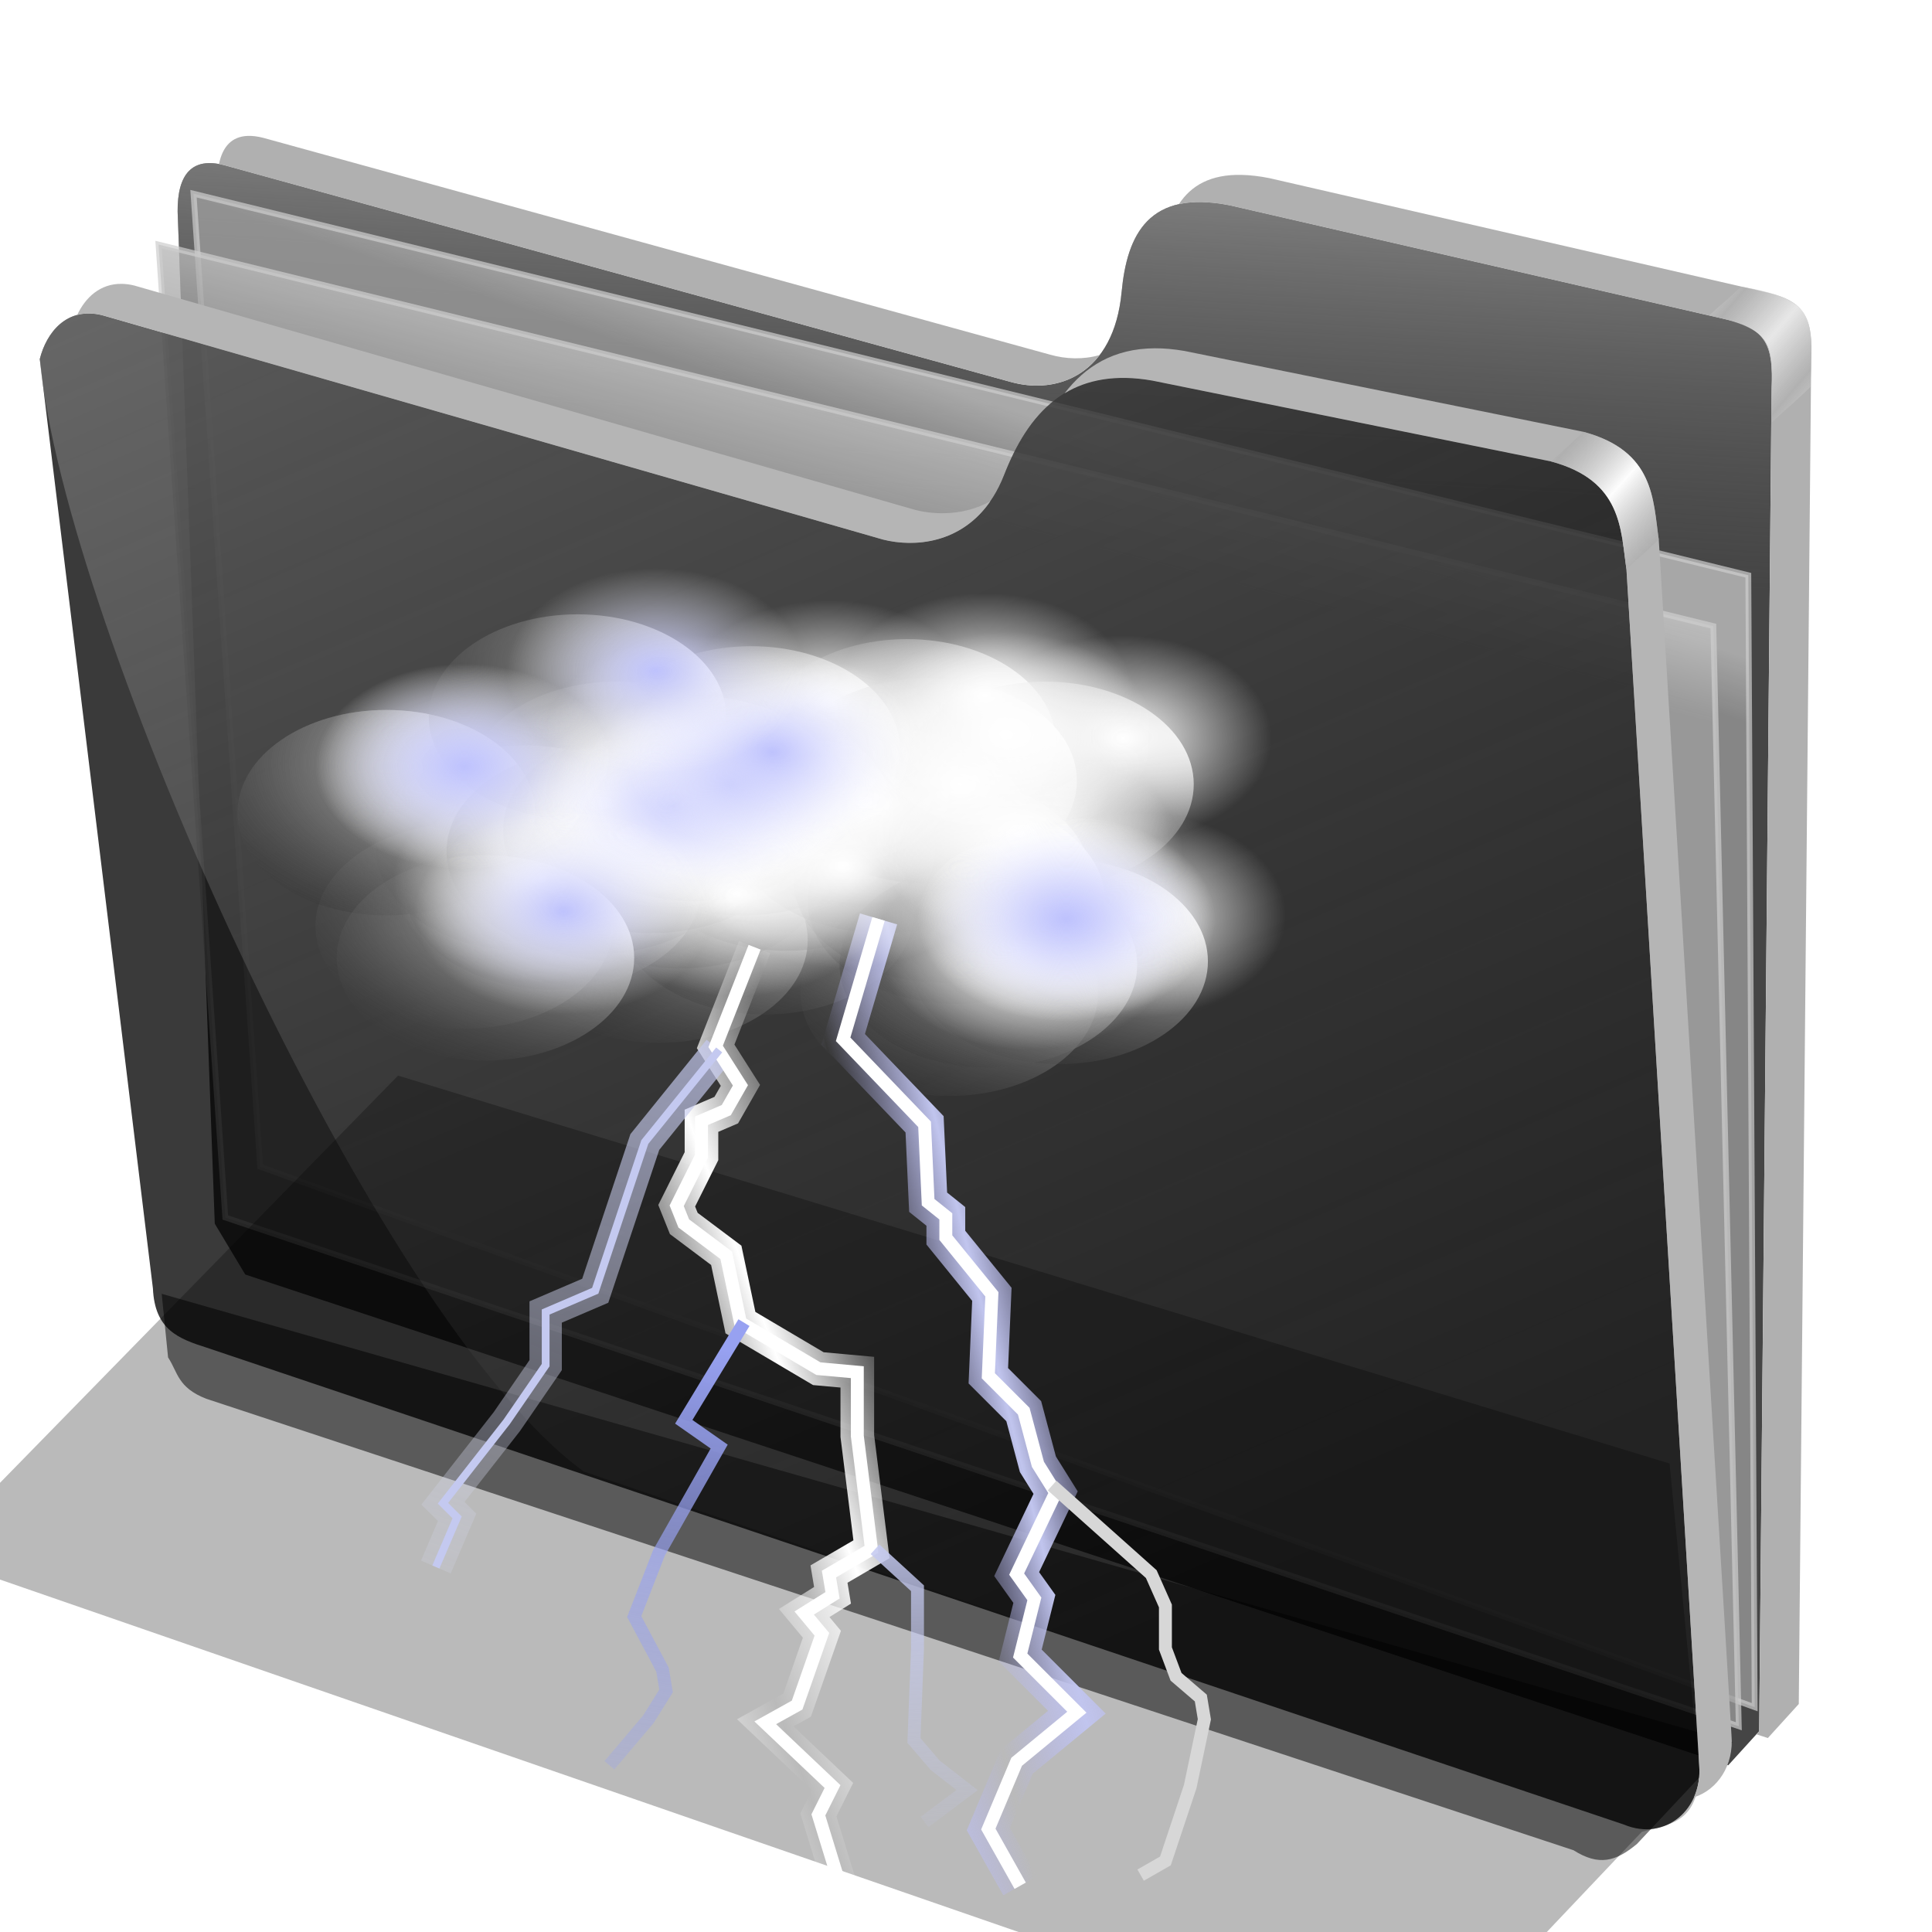 <?xml version="1.0" encoding="UTF-8" standalone="no"?>
<!-- Created with Inkscape (http://www.inkscape.org/) -->

<svg
   xmlns:dc="http://purl.org/dc/elements/1.1/"
   xmlns:cc="http://creativecommons.org/ns#"
   xmlns:rdf="http://www.w3.org/1999/02/22-rdf-syntax-ns#"
   xmlns:svg="http://www.w3.org/2000/svg"
   xmlns="http://www.w3.org/2000/svg"
   xmlns:xlink="http://www.w3.org/1999/xlink"
   xmlns:sodipodi="http://sodipodi.sourceforge.net/DTD/sodipodi-0.dtd"
   xmlns:inkscape="http://www.inkscape.org/namespaces/inkscape"
   id="svg2"
   inkscape:version="0.91 r13725"
   width="256"
   height="256"
   sodipodi:docname="folder-pictures-clouds.svg"
   version="1.1">
  <defs
     id="defs6">
    <linearGradient
       id="linearGradient2246">
      <stop
         id="stop2247"
         stop-color="#ffffff"
         stop-opacity="1" />
      <stop
         offset="1"
         id="stop2248"
         stop-color="#ffffff"
         stop-opacity="0" />
    </linearGradient>
    <linearGradient
       inkscape:collect="always"
       id="linearGradient2762">
      <stop
         id="stop2764-4"
         stop-color="#c1c5ee"
         stop-opacity="1" />
      <stop
         offset="1"
         id="stop2766"
         stop-color="#b4b4f4"
         stop-opacity="0" />
    </linearGradient>
    <linearGradient
       inkscape:collect="always"
       id="linearGradient3665">
      <stop
         id="stop3667"
         stop-color="#c4c9f0"
         stop-opacity="0.706" />
      <stop
         offset="1"
         id="stop3669"
         stop-color="#d7d7d7"
         stop-opacity="0" />
    </linearGradient>
    <linearGradient
       inkscape:collect="always"
       id="linearGradient3681">
      <stop
         id="stop3683"
         stop-color="#c4c9f0"
         stop-opacity="1" />
      <stop
         offset="1"
         id="stop3685"
         stop-color="#c4c9f0"
         stop-opacity="0" />
    </linearGradient>
    <linearGradient
       inkscape:collect="always"
       id="linearGradient3689">
      <stop
         id="stop3691"
         stop-color="#97a1f1"
         stop-opacity="1" />
      <stop
         offset="1"
         id="stop3693"
         stop-color="#97a1f1"
         stop-opacity="0" />
    </linearGradient>
    <linearGradient
       id="linearGradient3817"
       inkscape:collect="always">
      <stop
         id="stop3819-6"
         stop-color="#bec2fd"
         stop-opacity="1" />
      <stop
         id="stop3821"
         offset="1"
         stop-color="white"
         stop-opacity="0" />
    </linearGradient>
    <linearGradient
       id="linearGradient3993">
      <stop
         id="stop3995"
         stop-color="white"
         stop-opacity="1" />
      <stop
         offset="1"
         id="stop3997"
         stop-color="black"
         stop-opacity="0" />
    </linearGradient>
    <radialGradient
       gradientUnits="userSpaceOnUse"
       gradientTransform="matrix(1,0,0,0.496,0,11.517)"
       r="37.509"
       fy="22.867"
       fx="56.13"
       cy="22.867"
       cx="56.13"
       id="radialGradient3999-9"
       xlink:href="#linearGradient3993"
       inkscape:collect="always" />
    <linearGradient
       y2="67.904"
       x2="45.24"
       y1="64.62"
       x1="54.07"
       spreadMethod="reflect"
       gradientUnits="userSpaceOnUse"
       id="linearGradient4182"
       xlink:href="#linearGradient2246"
       inkscape:collect="always" />
    <linearGradient
       y2="112.39"
       x2="23.272"
       y1="40.23"
       x1="48.14"
       spreadMethod="reflect"
       gradientUnits="userSpaceOnUse"
       id="linearGradient4184"
       xlink:href="#linearGradient3665"
       inkscape:collect="always" />
    <linearGradient
       y2="68.73"
       x2="78.981"
       y1="70.37"
       x1="72.42"
       spreadMethod="reflect"
       gradientUnits="userSpaceOnUse"
       id="linearGradient4186"
       xlink:href="#linearGradient2762"
       inkscape:collect="always" />
    <linearGradient
       y2="111.44"
       x2="40.842"
       y1="64.35"
       x1="48.51"
       gradientUnits="userSpaceOnUse"
       id="linearGradient4188"
       xlink:href="#linearGradient3689"
       inkscape:collect="always" />
    <linearGradient
       y2="105.14"
       x2="65.43"
       y1="76.39"
       x1="63.839"
       gradientUnits="userSpaceOnUse"
       id="linearGradient4190"
       xlink:href="#linearGradient3681"
       inkscape:collect="always" />
    <radialGradient
       r="11.499"
       fy="26.7"
       fx="42.984"
       cy="26.7"
       cx="42.984"
       gradientTransform="matrix(1,0,0,0.69,0,8.264)"
       gradientUnits="userSpaceOnUse"
       id="radialGradient4192-6"
       xlink:href="#linearGradient2246"
       inkscape:collect="always" />
    <radialGradient
       r="11.499"
       fy="26.7"
       fx="42.984"
       cy="26.7"
       cx="42.984"
       gradientTransform="matrix(1,0,0,0.69,0,8.264)"
       gradientUnits="userSpaceOnUse"
       id="radialGradient4230-5"
       xlink:href="#linearGradient3817"
       inkscape:collect="always" />
    <filter
       inkscape:collect="always"
       id="filter4328"
       x="-0.014"
       width="1.027"
       y="-0.011"
       height="1.021"
       color-interpolation-filters="sRGB">
      <feGaussianBlur
         inkscape:collect="always"
         stdDeviation="0.461"
         id="feGaussianBlur4330" />
    </filter>
    <linearGradient
       inkscape:collect="always"
       id="linearGradient4167">
      <stop
         id="stop4169"
         stop-color="#adadad"
         stop-opacity="0.624" />
      <stop
         offset="1"
         id="stop4171"
         stop-color="#ffffff"
         stop-opacity="0.973" />
    </linearGradient>
    <linearGradient
       id="linearGradient4223"
       inkscape:collect="always">
      <stop
         id="stop4225"
         stop-color="#bebebe"
         stop-opacity="0.803" />
      <stop
         id="stop4227"
         offset="1"
         stop-color="#9f9f9f"
         stop-opacity="0.732" />
    </linearGradient>
    <linearGradient
       id="linearGradient4211"
       inkscape:collect="always">
      <stop
         id="stop4213"
         stop-color="#9f9f9f"
         stop-opacity="0.634" />
      <stop
         id="stop4215"
         offset="1"
         stop-color="#696969"
         stop-opacity="0" />
    </linearGradient>
    <linearGradient
       id="linearGradient4171"
       inkscape:collect="always">
      <stop
         id="stop4173"
         stop-color="#b2b2b2"
         stop-opacity="0.624" />
      <stop
         id="stop4175"
         offset="1"
         stop-color="#ffffff"
         stop-opacity="0.698" />
    </linearGradient>
    <linearGradient
       id="linearGradient4142"
       inkscape:collect="always">
      <stop
         id="stop4144"
         stop-color="#909090"
         stop-opacity="0.519" />
      <stop
         id="stop4146"
         offset="1"
         stop-color="#696969"
         stop-opacity="0" />
    </linearGradient>
    <linearGradient
       gradientUnits="userSpaceOnUse"
       y2="324.36"
       x2="278.75"
       y1="63.25"
       x1="165.74"
       id="linearGradient4148"
       xlink:href="#linearGradient4142"
       inkscape:collect="always" />
    <filter
       height="1.1"
       y="-0.05"
       width="1.056"
       x="-0.028"
       id="filter4160"
       inkscape:collect="always"
       color-interpolation-filters="sRGB">
      <feGaussianBlur
         id="feGaussianBlur4162"
         stdDeviation="3.563"
         inkscape:collect="always" />
    </filter>
    <linearGradient
       spreadMethod="reflect"
       gradientUnits="userSpaceOnUse"
       y2="114.16"
       x2="387.93"
       y1="106.85"
       x1="379.78"
       id="linearGradient4177"
       xlink:href="#linearGradient4167"
       inkscape:collect="always" />
    <linearGradient
       gradientTransform="translate(26.809,-26.383)"
       y2="114.16"
       x2="387.93"
       y1="108.46"
       x1="381.27"
       spreadMethod="reflect"
       gradientUnits="userSpaceOnUse"
       id="linearGradient4207"
       xlink:href="#linearGradient4171"
       inkscape:collect="always" />
    <linearGradient
       gradientUnits="userSpaceOnUse"
       y2="125.1"
       x2="281.1"
       y1="61.711"
       x1="284.7"
       id="linearGradient4217"
       xlink:href="#linearGradient4211"
       inkscape:collect="always" />
    <linearGradient
       gradientUnits="userSpaceOnUse"
       y2="103.09"
       x2="255.7"
       y1="93.26"
       x1="259.02"
       id="linearGradient4229"
       xlink:href="#linearGradient4223"
       inkscape:collect="always" />
    <linearGradient
       gradientUnits="userSpaceOnUse"
       y2="117.29"
       x2="258.99"
       y1="102.54"
       x1="262.84"
       id="linearGradient4237"
       xlink:href="#linearGradient4223"
       inkscape:collect="always" />
    <filter
       height="1.136"
       y="-0.068"
       width="1.049"
       x="-0.024"
       id="filter4257"
       inkscape:collect="always"
       color-interpolation-filters="sRGB">
      <feGaussianBlur
         id="feGaussianBlur4259"
         stdDeviation="2.754"
         inkscape:collect="always" />
    </filter>
    <radialGradient
       inkscape:collect="always"
       xlink:href="#linearGradient3993"
       id="radialGradient4272"
       gradientUnits="userSpaceOnUse"
       gradientTransform="matrix(1,0,0,0.496,0,11.517)"
       cx="56.13"
       cy="22.867"
       fx="56.13"
       fy="22.867"
       r="37.509" />
    <radialGradient
       inkscape:collect="always"
       xlink:href="#linearGradient3993"
       id="radialGradient4274"
       gradientUnits="userSpaceOnUse"
       gradientTransform="matrix(1,0,0,0.496,0,11.517)"
       cx="56.13"
       cy="22.867"
       fx="56.13"
       fy="22.867"
       r="37.509" />
    <radialGradient
       inkscape:collect="always"
       xlink:href="#linearGradient3993"
       id="radialGradient4276"
       gradientUnits="userSpaceOnUse"
       gradientTransform="matrix(1,0,0,0.496,0,11.517)"
       cx="56.13"
       cy="22.867"
       fx="56.13"
       fy="22.867"
       r="37.509" />
    <radialGradient
       inkscape:collect="always"
       xlink:href="#linearGradient3993"
       id="radialGradient4278"
       gradientUnits="userSpaceOnUse"
       gradientTransform="matrix(1,0,0,0.496,0,11.517)"
       cx="56.13"
       cy="22.867"
       fx="56.13"
       fy="22.867"
       r="37.509" />
    <radialGradient
       inkscape:collect="always"
       xlink:href="#linearGradient3993"
       id="radialGradient4280"
       gradientUnits="userSpaceOnUse"
       gradientTransform="matrix(1,0,0,0.496,0,11.517)"
       cx="56.13"
       cy="22.867"
       fx="56.13"
       fy="22.867"
       r="37.509" />
    <radialGradient
       inkscape:collect="always"
       xlink:href="#linearGradient3993"
       id="radialGradient4282"
       gradientUnits="userSpaceOnUse"
       gradientTransform="matrix(1,0,0,0.496,0,11.517)"
       cx="56.13"
       cy="22.867"
       fx="56.13"
       fy="22.867"
       r="37.509" />
    <radialGradient
       inkscape:collect="always"
       xlink:href="#linearGradient3993"
       id="radialGradient4284"
       gradientUnits="userSpaceOnUse"
       gradientTransform="matrix(1,0,0,0.496,0,11.517)"
       cx="56.13"
       cy="22.867"
       fx="56.13"
       fy="22.867"
       r="37.509" />
    <radialGradient
       inkscape:collect="always"
       xlink:href="#linearGradient3993"
       id="radialGradient4286"
       gradientUnits="userSpaceOnUse"
       gradientTransform="matrix(1,0,0,0.496,0,11.517)"
       cx="56.13"
       cy="22.867"
       fx="56.13"
       fy="22.867"
       r="37.509" />
    <radialGradient
       inkscape:collect="always"
       xlink:href="#linearGradient3993"
       id="radialGradient4288"
       gradientUnits="userSpaceOnUse"
       gradientTransform="matrix(1,0,0,0.496,0,11.517)"
       cx="56.13"
       cy="22.867"
       fx="56.13"
       fy="22.867"
       r="37.509" />
    <radialGradient
       inkscape:collect="always"
       xlink:href="#linearGradient3993"
       id="radialGradient4290"
       gradientUnits="userSpaceOnUse"
       gradientTransform="matrix(1,0,0,0.496,0,11.517)"
       cx="56.13"
       cy="22.867"
       fx="56.13"
       fy="22.867"
       r="37.509" />
    <radialGradient
       inkscape:collect="always"
       xlink:href="#linearGradient3993"
       id="radialGradient4292"
       gradientUnits="userSpaceOnUse"
       gradientTransform="matrix(1,0,0,0.496,0,11.517)"
       cx="56.13"
       cy="22.867"
       fx="56.13"
       fy="22.867"
       r="37.509" />
    <radialGradient
       inkscape:collect="always"
       xlink:href="#linearGradient3993"
       id="radialGradient4294"
       gradientUnits="userSpaceOnUse"
       gradientTransform="matrix(1,0,0,0.496,0,11.517)"
       cx="56.13"
       cy="22.867"
       fx="56.13"
       fy="22.867"
       r="37.509" />
    <radialGradient
       inkscape:collect="always"
       xlink:href="#linearGradient3993"
       id="radialGradient4296"
       gradientUnits="userSpaceOnUse"
       gradientTransform="matrix(1,0,0,0.496,0,11.517)"
       cx="56.13"
       cy="22.867"
       fx="56.13"
       fy="22.867"
       r="37.509" />
    <radialGradient
       inkscape:collect="always"
       xlink:href="#linearGradient3993"
       id="radialGradient4298"
       gradientUnits="userSpaceOnUse"
       gradientTransform="matrix(1,0,0,0.496,0,11.517)"
       cx="56.13"
       cy="22.867"
       fx="56.13"
       fy="22.867"
       r="37.509" />
    <radialGradient
       inkscape:collect="always"
       xlink:href="#linearGradient3993"
       id="radialGradient4300"
       gradientUnits="userSpaceOnUse"
       gradientTransform="matrix(1,0,0,0.496,0,11.517)"
       cx="56.13"
       cy="22.867"
       fx="56.13"
       fy="22.867"
       r="37.509" />
    <radialGradient
       inkscape:collect="always"
       xlink:href="#linearGradient3993"
       id="radialGradient4302"
       gradientUnits="userSpaceOnUse"
       gradientTransform="matrix(1,0,0,0.496,0,11.517)"
       cx="56.13"
       cy="22.867"
       fx="56.13"
       fy="22.867"
       r="37.509" />
    <radialGradient
       inkscape:collect="always"
       xlink:href="#linearGradient3993"
       id="radialGradient4304"
       gradientUnits="userSpaceOnUse"
       gradientTransform="matrix(1,0,0,0.496,0,11.517)"
       cx="56.13"
       cy="22.867"
       fx="56.13"
       fy="22.867"
       r="37.509" />
    <radialGradient
       inkscape:collect="always"
       xlink:href="#linearGradient3993"
       id="radialGradient4306"
       gradientUnits="userSpaceOnUse"
       gradientTransform="matrix(1,0,0,0.496,0,11.517)"
       cx="56.13"
       cy="22.867"
       fx="56.13"
       fy="22.867"
       r="37.509" />
    <radialGradient
       inkscape:collect="always"
       xlink:href="#linearGradient3993"
       id="radialGradient4308"
       gradientUnits="userSpaceOnUse"
       gradientTransform="matrix(1,0,0,0.496,0,11.517)"
       cx="56.13"
       cy="22.867"
       fx="56.13"
       fy="22.867"
       r="37.509" />
    <radialGradient
       inkscape:collect="always"
       xlink:href="#linearGradient3993"
       id="radialGradient4310"
       gradientUnits="userSpaceOnUse"
       gradientTransform="matrix(1,0,0,0.496,0,11.517)"
       cx="56.13"
       cy="22.867"
       fx="56.13"
       fy="22.867"
       r="37.509" />
    <radialGradient
       inkscape:collect="always"
       xlink:href="#linearGradient3993"
       id="radialGradient4312"
       gradientUnits="userSpaceOnUse"
       gradientTransform="matrix(1,0,0,0.496,0,11.517)"
       cx="56.13"
       cy="22.867"
       fx="56.13"
       fy="22.867"
       r="37.509" />
    <radialGradient
       inkscape:collect="always"
       xlink:href="#linearGradient3993"
       id="radialGradient4314"
       gradientUnits="userSpaceOnUse"
       gradientTransform="matrix(1,0,0,0.496,0,11.517)"
       cx="56.13"
       cy="22.867"
       fx="56.13"
       fy="22.867"
       r="37.509" />
    <radialGradient
       inkscape:collect="always"
       xlink:href="#linearGradient3993"
       id="radialGradient4316"
       gradientUnits="userSpaceOnUse"
       gradientTransform="matrix(1,0,0,0.496,0,11.517)"
       cx="56.13"
       cy="22.867"
       fx="56.13"
       fy="22.867"
       r="37.509" />
    <radialGradient
       inkscape:collect="always"
       xlink:href="#linearGradient3993"
       id="radialGradient4318"
       gradientUnits="userSpaceOnUse"
       gradientTransform="matrix(1,0,0,0.496,0,11.517)"
       cx="56.13"
       cy="22.867"
       fx="56.13"
       fy="22.867"
       r="37.509" />
    <radialGradient
       inkscape:collect="always"
       xlink:href="#linearGradient3993"
       id="radialGradient4320"
       gradientUnits="userSpaceOnUse"
       gradientTransform="matrix(1,0,0,0.496,0,11.517)"
       cx="56.13"
       cy="22.867"
       fx="56.13"
       fy="22.867"
       r="37.509" />
    <radialGradient
       inkscape:collect="always"
       xlink:href="#linearGradient3993"
       id="radialGradient4322"
       gradientUnits="userSpaceOnUse"
       gradientTransform="matrix(1,0,0,0.496,0,11.517)"
       cx="56.13"
       cy="22.867"
       fx="56.13"
       fy="22.867"
       r="37.509" />
    <radialGradient
       inkscape:collect="always"
       xlink:href="#linearGradient3993"
       id="radialGradient4324"
       gradientUnits="userSpaceOnUse"
       gradientTransform="matrix(1,0,0,0.496,0,11.517)"
       cx="56.13"
       cy="22.867"
       fx="56.13"
       fy="22.867"
       r="37.509" />
    <radialGradient
       inkscape:collect="always"
       xlink:href="#linearGradient3993"
       id="radialGradient4326"
       gradientUnits="userSpaceOnUse"
       gradientTransform="matrix(1,0,0,0.496,0,11.517)"
       cx="56.13"
       cy="22.867"
       fx="56.13"
       fy="22.867"
       r="37.509" />
    <radialGradient
       inkscape:collect="always"
       xlink:href="#linearGradient2246"
       id="radialGradient4328"
       gradientUnits="userSpaceOnUse"
       gradientTransform="matrix(1,0,0,0.69,0,8.264)"
       cx="42.984"
       cy="26.7"
       fx="42.984"
       fy="26.7"
       r="11.499" />
    <radialGradient
       inkscape:collect="always"
       xlink:href="#linearGradient2246"
       id="radialGradient4330"
       gradientUnits="userSpaceOnUse"
       gradientTransform="matrix(1,0,0,0.69,0,8.264)"
       cx="42.984"
       cy="26.7"
       fx="42.984"
       fy="26.7"
       r="11.499" />
    <radialGradient
       inkscape:collect="always"
       xlink:href="#linearGradient2246"
       id="radialGradient4332"
       gradientUnits="userSpaceOnUse"
       gradientTransform="matrix(1,0,0,0.69,0,8.264)"
       cx="42.984"
       cy="26.7"
       fx="42.984"
       fy="26.7"
       r="11.499" />
    <radialGradient
       inkscape:collect="always"
       xlink:href="#linearGradient2246"
       id="radialGradient4334"
       gradientUnits="userSpaceOnUse"
       gradientTransform="matrix(1,0,0,0.69,0,8.264)"
       cx="42.984"
       cy="26.7"
       fx="42.984"
       fy="26.7"
       r="11.499" />
    <radialGradient
       inkscape:collect="always"
       xlink:href="#linearGradient2246"
       id="radialGradient4336"
       gradientUnits="userSpaceOnUse"
       gradientTransform="matrix(1,0,0,0.69,0,8.264)"
       cx="42.984"
       cy="26.7"
       fx="42.984"
       fy="26.7"
       r="11.499" />
    <radialGradient
       inkscape:collect="always"
       xlink:href="#linearGradient2246"
       id="radialGradient4338"
       gradientUnits="userSpaceOnUse"
       gradientTransform="matrix(1,0,0,0.69,0,8.264)"
       cx="42.984"
       cy="26.7"
       fx="42.984"
       fy="26.7"
       r="11.499" />
    <radialGradient
       inkscape:collect="always"
       xlink:href="#linearGradient2246"
       id="radialGradient4340"
       gradientUnits="userSpaceOnUse"
       gradientTransform="matrix(1,0,0,0.69,0,8.264)"
       cx="42.984"
       cy="26.7"
       fx="42.984"
       fy="26.7"
       r="11.499" />
    <radialGradient
       inkscape:collect="always"
       xlink:href="#linearGradient2246"
       id="radialGradient4342"
       gradientUnits="userSpaceOnUse"
       gradientTransform="matrix(1,0,0,0.69,0,8.264)"
       cx="42.984"
       cy="26.7"
       fx="42.984"
       fy="26.7"
       r="11.499" />
    <radialGradient
       inkscape:collect="always"
       xlink:href="#linearGradient2246"
       id="radialGradient4344"
       gradientUnits="userSpaceOnUse"
       gradientTransform="matrix(1,0,0,0.69,0,8.264)"
       cx="42.984"
       cy="26.7"
       fx="42.984"
       fy="26.7"
       r="11.499" />
    <radialGradient
       inkscape:collect="always"
       xlink:href="#linearGradient2246"
       id="radialGradient4346"
       gradientUnits="userSpaceOnUse"
       gradientTransform="matrix(1,0,0,0.69,0,8.264)"
       cx="42.984"
       cy="26.7"
       fx="42.984"
       fy="26.7"
       r="11.499" />
    <radialGradient
       inkscape:collect="always"
       xlink:href="#linearGradient2246"
       id="radialGradient4348"
       gradientUnits="userSpaceOnUse"
       gradientTransform="matrix(1,0,0,0.69,0,8.264)"
       cx="42.984"
       cy="26.7"
       fx="42.984"
       fy="26.7"
       r="11.499" />
    <radialGradient
       inkscape:collect="always"
       xlink:href="#linearGradient2246"
       id="radialGradient4350"
       gradientUnits="userSpaceOnUse"
       gradientTransform="matrix(1,0,0,0.69,0,8.264)"
       cx="42.984"
       cy="26.7"
       fx="42.984"
       fy="26.7"
       r="11.499" />
    <radialGradient
       inkscape:collect="always"
       xlink:href="#linearGradient2246"
       id="radialGradient4352"
       gradientUnits="userSpaceOnUse"
       gradientTransform="matrix(1,0,0,0.69,0,8.264)"
       cx="42.984"
       cy="26.7"
       fx="42.984"
       fy="26.7"
       r="11.499" />
    <radialGradient
       inkscape:collect="always"
       xlink:href="#linearGradient2246"
       id="radialGradient4354"
       gradientUnits="userSpaceOnUse"
       gradientTransform="matrix(1,0,0,0.69,0,8.264)"
       cx="42.984"
       cy="26.7"
       fx="42.984"
       fy="26.7"
       r="11.499" />
    <radialGradient
       inkscape:collect="always"
       xlink:href="#linearGradient2246"
       id="radialGradient4356"
       gradientUnits="userSpaceOnUse"
       gradientTransform="matrix(1,0,0,0.69,0,8.264)"
       cx="42.984"
       cy="26.7"
       fx="42.984"
       fy="26.7"
       r="11.499" />
    <radialGradient
       inkscape:collect="always"
       xlink:href="#linearGradient2246"
       id="radialGradient4358"
       gradientUnits="userSpaceOnUse"
       gradientTransform="matrix(1,0,0,0.69,0,8.264)"
       cx="42.984"
       cy="26.7"
       fx="42.984"
       fy="26.7"
       r="11.499" />
    <radialGradient
       inkscape:collect="always"
       xlink:href="#linearGradient2246"
       id="radialGradient4360"
       gradientUnits="userSpaceOnUse"
       gradientTransform="matrix(1,0,0,0.69,0,8.264)"
       cx="42.984"
       cy="26.7"
       fx="42.984"
       fy="26.7"
       r="11.499" />
    <radialGradient
       inkscape:collect="always"
       xlink:href="#linearGradient2246"
       id="radialGradient4362"
       gradientUnits="userSpaceOnUse"
       gradientTransform="matrix(1,0,0,0.69,0,8.264)"
       cx="42.984"
       cy="26.7"
       fx="42.984"
       fy="26.7"
       r="11.499" />
    <radialGradient
       inkscape:collect="always"
       xlink:href="#linearGradient3817"
       id="radialGradient4364"
       gradientUnits="userSpaceOnUse"
       gradientTransform="matrix(1,0,0,0.69,0,8.264)"
       cx="42.984"
       cy="26.7"
       fx="42.984"
       fy="26.7"
       r="11.499" />
    <radialGradient
       inkscape:collect="always"
       xlink:href="#linearGradient3817"
       id="radialGradient4366"
       gradientUnits="userSpaceOnUse"
       gradientTransform="matrix(1,0,0,0.69,0,8.264)"
       cx="42.984"
       cy="26.7"
       fx="42.984"
       fy="26.7"
       r="11.499" />
    <radialGradient
       inkscape:collect="always"
       xlink:href="#linearGradient3817"
       id="radialGradient4368"
       gradientUnits="userSpaceOnUse"
       gradientTransform="matrix(1,0,0,0.69,0,8.264)"
       cx="42.984"
       cy="26.7"
       fx="42.984"
       fy="26.7"
       r="11.499" />
    <radialGradient
       inkscape:collect="always"
       xlink:href="#linearGradient3817"
       id="radialGradient4370"
       gradientUnits="userSpaceOnUse"
       gradientTransform="matrix(1,0,0,0.69,0,8.264)"
       cx="42.984"
       cy="26.7"
       fx="42.984"
       fy="26.7"
       r="11.499" />
    <radialGradient
       inkscape:collect="always"
       xlink:href="#linearGradient3817"
       id="radialGradient4372"
       gradientUnits="userSpaceOnUse"
       gradientTransform="matrix(1,0,0,0.69,0,8.264)"
       cx="42.984"
       cy="26.7"
       fx="42.984"
       fy="26.7"
       r="11.499" />
    <radialGradient
       inkscape:collect="always"
       xlink:href="#linearGradient3817"
       id="radialGradient4374"
       gradientUnits="userSpaceOnUse"
       gradientTransform="matrix(1,0,0,0.69,0,8.264)"
       cx="42.984"
       cy="26.7"
       fx="42.984"
       fy="26.7"
       r="11.499" />
    <radialGradient
       inkscape:collect="always"
       xlink:href="#linearGradient3817"
       id="radialGradient4376"
       gradientUnits="userSpaceOnUse"
       gradientTransform="matrix(1,0,0,0.69,0,8.264)"
       cx="42.984"
       cy="26.7"
       fx="42.984"
       fy="26.7"
       r="11.499" />
    <radialGradient
       inkscape:collect="always"
       xlink:href="#linearGradient3817"
       id="radialGradient4378"
       gradientUnits="userSpaceOnUse"
       gradientTransform="matrix(1,0,0,0.69,0,8.264)"
       cx="42.984"
       cy="26.7"
       fx="42.984"
       fy="26.7"
       r="11.499" />
  </defs>
  <sodipodi:namedview
     pagecolor="#ffffff"
     bordercolor="#666666"
     borderopacity="1"
     objecttolerance="10"
     gridtolerance="10"
     guidetolerance="10"
     inkscape:pageopacity="0"
     inkscape:pageshadow="2"
     inkscape:window-width="1920"
     inkscape:window-height="1056"
     id="namedview4"
     showgrid="false"
     inkscape:zoom="3.3984375"
     inkscape:cx="128"
     inkscape:cy="128"
     inkscape:window-x="0"
     inkscape:window-y="0"
     inkscape:window-maximized="1"
     inkscape:current-layer="svg2"
     inkscape:snap-global="false" />
  <g
     transform="matrix(0.771,0,0,0.771,-84.322,-23.882)"
     id="g4261">
    <path
       d="m 137.158,253.333 1.093,10.929 c 1.695,2.564 1.625,5.182 6.557,7.104 l 234.99,77.596 c 4.362,2.76 7.274,1.936 10.911,-1.093 l 16.393,-17.486 z"
       id="path4239"
       inkscape:connector-curvature="0"
       sodipodi:nodetypes="ccccccc"
       stroke-opacity="1"
       fill="#000000"
       filter="url(#filter4257)"
       fill-rule="evenodd"
       stroke="none"
       stroke-linejoin="miter"
       fill-opacity="0.514"
       stroke-linecap="butt"
       stroke-width="1" />
    <path
       d="M 146.277,241.277 139.894,67.34 c -0.054,-6.438 2.499,-9.417 7.979,-7.979 l 135.106,37.234 c 8.126,2.326 17.809,-1.267 19.149,-15.426 0.936,-9.894 4.671,-17.67 18.617,-14.894 l 85.638,19.681 c 6.411,1.511 7.818,4.448 7.447,11.702 l -2.128,230.851 -5.319,5.851 -254.867,-84.342 z"
       id="path4198"
       inkscape:connector-curvature="0"
       sodipodi:nodetypes="ccccsccccccc"
       stroke-opacity="1"
       fill="#000000"
       fill-rule="evenodd"
       stroke="none"
       stroke-linejoin="miter"
       fill-opacity="0.73"
       stroke-linecap="butt"
       stroke-width="1" />
    <path
       sodipodi:nodetypes="ccccsccccccc"
       inkscape:connector-curvature="0"
       id="path4209"
       d="M 146.277,241.277 139.894,67.34 c -0.054,-6.438 2.499,-9.417 7.979,-7.979 l 135.106,37.234 c 8.126,2.326 17.809,-1.267 19.149,-15.426 0.936,-9.894 4.671,-17.67 18.617,-14.894 l 85.638,19.681 c 6.411,1.511 7.818,4.448 7.447,11.702 l -2.128,230.851 -5.319,5.851 -254.867,-84.342 z"
       stroke-opacity="1"
       fill="url(#linearGradient4217)"
       fill-rule="evenodd"
       stroke="none"
       stroke-linejoin="miter"
       fill-opacity="1"
       stroke-linecap="butt"
       stroke-width="1" />
    <path
       inkscape:connector-curvature="0"
       id="path4221"
       d="m 142.623,64.262 267.213,65.574 1.093,194.536 -256.831,-92.896 z"
       sodipodi:nodetypes="ccccc"
       stroke-opacity="0.705"
       fill="url(#linearGradient4229)"
       fill-rule="evenodd"
       stroke="#cecece"
       stroke-linejoin="miter"
       fill-opacity="1"
       stroke-linecap="butt"
       stroke-width="1" />
    <path
       d="m 136.612,73.005 267.213,65.574 4.372,189.071 -260.109,-87.432 z"
       id="path4219"
       inkscape:connector-curvature="0"
       stroke-opacity="0.705"
       fill="url(#linearGradient4237)"
       fill-rule="evenodd"
       stroke="#cecece"
       stroke-linejoin="miter"
       fill-opacity="1"
       stroke-linecap="butt"
       stroke-width="1" />
    <path
       d="m 116.204,92.685 c 1.132,-4.541 4.635,-9.034 10.687,-7.545 L 261.111,123.704 c 6.481,1.636 16.363,0.332 20.833,-11.111 4.009,-10.262 10.874,-18.78 25.463,-16.204 l 68.519,13.889 c 12.253,3.29 11.967,11.681 12.963,18.519 l 12.5,205.556 c 0.65,7.443 -5.751,13.213 -12.963,10.185 L 144.907,262.593 c -4.922,-1.559 -8.94,-3.097 -9.259,-10.185 z"
       id="path4138"
       inkscape:connector-curvature="0"
       sodipodi:nodetypes="cccscccccccc"
       stroke-opacity="1"
       fill="#000000"
       fill-rule="evenodd"
       stroke="none"
       stroke-linejoin="miter"
       fill-opacity="0.77"
       stroke-linecap="butt"
       stroke-width="1" />
    <path
       sodipodi:nodetypes="cccsccccccc"
       inkscape:connector-curvature="0"
       id="path4140"
       d="m 116.204,92.685 c 1.132,-4.541 4.635,-9.034 10.687,-7.545 L 261.111,123.704 c 6.481,1.636 16.363,0.332 20.833,-11.111 4.009,-10.262 10.874,-18.78 25.463,-16.204 l 68.519,13.889 c 12.253,3.29 11.967,11.681 12.963,18.519 l 12.5,205.556 c 0.65,7.443 -5.751,13.213 -12.963,10.185 L 209.722,283.889 C 173.765,257.83 120.359,138.216 116.204,92.685 Z"
       stroke-opacity="1"
       fill="url(#linearGradient4148)"
       fill-rule="evenodd"
       stroke="none"
       stroke-linejoin="miter"
       fill-opacity="1"
       stroke-linecap="butt"
       stroke-width="1" />
    <path
       d="m 177.778,215.833 -80.556,82.407 255.556,88.426 38.75,-40.871 c 4.635,-1.302 9.968,-1.381 9.861,-10.981 L 396.296,282.5 Z"
       id="path4150"
       inkscape:connector-curvature="0"
       sodipodi:nodetypes="ccccccc"
       stroke-opacity="1"
       fill="#000000"
       filter="url(#filter4160)"
       fill-rule="evenodd"
       stroke="none"
       stroke-linejoin="miter"
       fill-opacity="0.273"
       stroke-linecap="butt"
       stroke-width="1" />
    <path
       inkscape:connector-curvature="0"
       d="m 130.297,79.758 c -3.737,-0.059 -6.271,2.374 -7.662,5.354 1.245,-0.331 2.659,-0.363 4.256,0.029 l 134.221,38.562 c 5.499,1.388 13.442,0.658 18.455,-6.582 -4.306,2.386 -9.166,2.433 -12.9,1.49 L 132.447,80.047 c -0.757,-0.186 -1.473,-0.278 -2.15,-0.289 z m 177.547,11.074 c -7.107,0.029 -11.993,3.152 -15.514,7.738 3.827,-2.318 8.719,-3.304 15.078,-2.182 l 68.518,13.889 c 12.253,3.29 11.967,11.682 12.963,18.52 l 12.5,205.555 c 0.175,2.008 -0.176,3.885 -0.904,5.51 4.096,-1.288 6.901,-5.556 6.461,-10.602 l -12.5,-205.557 c -0.996,-6.838 -0.71,-15.227 -12.963,-18.518 L 312.963,91.297 c -1.824,-0.322 -3.527,-0.471 -5.119,-0.465 z"
       id="path4164"
       stroke-opacity="1"
       fill="#b5b5b5"
       fill-rule="evenodd"
       stroke="none"
       stroke-linejoin="miter"
       fill-opacity="1"
       stroke-linecap="butt"
       stroke-width="1" />
    <path
       id="path4169"
       d="m 375.926,110.277 c 12.253,3.29 11.967,11.682 12.963,18.52 2.184,-2.058 3.134,-2.713 5.557,-5.094 -0.996,-6.838 -0.71,-15.227 -12.963,-18.518 -2.398,2.288 -2.992,2.799 -5.557,5.092 z"
       inkscape:connector-curvature="0"
       sodipodi:nodetypes="ccccc"
       stroke-opacity="1"
       fill="url(#linearGradient4177)"
       fill-rule="evenodd"
       stroke="none"
       stroke-linejoin="miter"
       fill-opacity="1"
       stroke-linecap="butt"
       stroke-width="1" />
    <path
       inkscape:connector-curvature="0"
       d="m 151.904,54.332 c -2.674,0.112 -4.278,1.802 -4.9,4.838 0.282,0.052 0.57,0.113 0.869,0.191 l 135.105,37.234 c 5.412,1.549 11.51,0.467 15.379,-4.605 -2.772,0.802 -5.762,0.728 -8.57,-0.076 L 154.682,54.682 c -1.027,-0.27 -1.954,-0.384 -2.777,-0.35 z m 170.883,6.701 c -5.399,-0.127 -8.737,1.853 -10.814,5.035 2.347,-0.519 5.228,-0.496 8.771,0.209 l 85.639,19.68 c 6.411,1.511 7.818,4.449 7.447,11.703 l -2.129,230.85 -0.475,0.521 1.965,0.65 5.318,-5.852 2.129,-230.852 c 0.371,-7.255 -1.036,-10.19 -7.447,-11.701 L 327.553,61.596 c -1.743,-0.347 -3.327,-0.529 -4.766,-0.562 z"
       id="path4200"
       stroke-opacity="1"
       fill="#b0b0b0"
       fill-rule="evenodd"
       stroke="none"
       stroke-linejoin="miter"
       fill-opacity="1"
       stroke-linecap="butt"
       stroke-width="1" />
    <path
       sodipodi:nodetypes="ccccc"
       inkscape:connector-curvature="0"
       d="m 403.124,85.141 c 12.402,2.867 10.717,4.984 10.703,18.468 2.184,-2.058 4.251,-3.752 6.674,-6.133 0.485,-12.137 1.005,-14.994 -11.898,-17.245 -2.398,2.288 -2.914,2.617 -5.479,4.91 z"
       id="path4205"
       stroke-opacity="1"
       fill="url(#linearGradient4207)"
       fill-rule="evenodd"
       stroke="none"
       stroke-linejoin="miter"
       fill-opacity="1"
       stroke-linecap="butt"
       stroke-width="1" />
  </g>
  <g
     id="text4194"
     transform="translate(41.116,-61.689)"
     font-style="normal"
     word-spacing="0"
     line-height="125%"
     font-weight="bold"
     font-stretch="normal"
     letter-spacing="0"
     font-variant="normal"
     font-size="7.5"
     stroke-opacity="1"
     font-family="STIXIntegralsSm"
     fill="#000000"
     stroke="none"
     stroke-linejoin="miter"
     fill-opacity="1"
     stroke-linecap="butt"
     stroke-width="1">
    <path
       d="m -33.815,58.841 -2.205,0 -0.348,0.996 -1.417,0 2.025,-5.468 1.681,0 2.025,5.468 -1.417,0 -0.344,-0.996 z m -1.853,-1.014 1.498,0 -0.747,-2.175 -0.751,2.175 z"
       id="path4199"
       inkscape:connector-curvature="0" />
    <path
       d="m -31.332,54.369 2.34,0 q 1.044,0 1.6,0.465 0.56,0.461 0.56,1.318 0,0.861 -0.56,1.326 -0.557,0.461 -1.6,0.461 l -0.93,0 0,1.897 -1.41,0 0,-5.468 z m 1.41,1.022 0,1.527 0.78,0 q 0.41,0 0.634,-0.198 0.223,-0.201 0.223,-0.568 0,-0.366 -0.223,-0.564 -0.223,-0.198 -0.634,-0.198 l -0.78,0 z"
       id="path4201"
       inkscape:connector-curvature="0" />
  </g>
  <g
     transform="matrix(1.714,0,0,1.714,9.889,68.018)"
     id="g4057"
     style="filter:url(#filter4328)">
    <g
       id="g3879"
       transform="translate(-6.023,3.559)"
       style="fill:url(#radialGradient3999-9);fill-opacity:1">
      <ellipse
         id="path3881"
         transform="translate(8.214,2.738)"
         cx="42.984"
         cy="26.7"
         rx="11.499"
         ry="7.94"
         stroke-miterlimit="4"
         style="opacity:1;fill:url(#radialGradient4272);fill-opacity:1;stroke:none;stroke-width:2.6;stroke-linecap:round;stroke-linejoin:round;stroke-miterlimit:4;stroke-dasharray:none;stroke-dashoffset:1.56;stroke-opacity:0.706" />
      <ellipse
         transform="translate(16.427,0.548)"
         id="path3883"
         cx="42.984"
         cy="26.7"
         rx="11.499"
         ry="7.94"
         stroke-miterlimit="4"
         style="opacity:1;fill:url(#radialGradient4274);fill-opacity:1;stroke:none;stroke-width:2.6;stroke-linecap:round;stroke-linejoin:round;stroke-miterlimit:4;stroke-dasharray:none;stroke-dashoffset:1.56;stroke-opacity:0.706" />
      <ellipse
         id="path3885"
         transform="translate(18.07,-4.381)"
         cx="42.984"
         cy="26.7"
         rx="11.499"
         ry="7.94"
         stroke-miterlimit="4"
         style="opacity:1;fill:url(#radialGradient4276);fill-opacity:1;stroke:none;stroke-width:2.6;stroke-linecap:round;stroke-linejoin:round;stroke-miterlimit:4;stroke-dasharray:none;stroke-dashoffset:1.56;stroke-opacity:0.706" />
      <ellipse
         transform="translate(27.378,-12.594)"
         id="path3887"
         cx="42.984"
         cy="26.7"
         rx="11.499"
         ry="7.94"
         stroke-miterlimit="4"
         style="opacity:1;fill:url(#radialGradient4278);fill-opacity:1;stroke:none;stroke-width:2.6;stroke-linecap:round;stroke-linejoin:round;stroke-miterlimit:4;stroke-dasharray:none;stroke-dashoffset:1.56;stroke-opacity:0.706" />
      <ellipse
         id="path3889"
         transform="translate(30.664,6.845)"
         cx="42.984"
         cy="26.7"
         rx="11.499"
         ry="7.94"
         stroke-miterlimit="4"
         style="opacity:1;fill:url(#radialGradient4280);fill-opacity:1;stroke:none;stroke-width:2.6;stroke-linecap:round;stroke-linejoin:round;stroke-miterlimit:4;stroke-dasharray:none;stroke-dashoffset:1.56;stroke-opacity:0.706" />
      <ellipse
         transform="translate(39.151,4.381)"
         id="path3891"
         cx="42.984"
         cy="26.7"
         rx="11.499"
         ry="7.94"
         stroke-miterlimit="4"
         style="opacity:1;fill:url(#radialGradient4282);fill-opacity:1;stroke:none;stroke-width:2.6;stroke-linecap:round;stroke-linejoin:round;stroke-miterlimit:4;stroke-dasharray:none;stroke-dashoffset:1.56;stroke-opacity:0.706" />
      <ellipse
         id="path3893"
         transform="translate(-6.845,1.643)"
         cx="42.984"
         cy="26.7"
         rx="11.499"
         ry="7.94"
         stroke-miterlimit="4"
         style="opacity:1;fill:url(#radialGradient4284);fill-opacity:1;stroke:none;stroke-width:2.6;stroke-linecap:round;stroke-linejoin:round;stroke-miterlimit:4;stroke-dasharray:none;stroke-dashoffset:1.56;stroke-opacity:0.706" />
      <ellipse
         transform="translate(9.856,-3.012)"
         id="path3895"
         cx="42.984"
         cy="26.7"
         rx="11.499"
         ry="7.94"
         stroke-miterlimit="4"
         style="opacity:1;fill:url(#radialGradient4286);fill-opacity:1;stroke:none;stroke-width:2.6;stroke-linecap:round;stroke-linejoin:round;stroke-miterlimit:4;stroke-dasharray:none;stroke-dashoffset:1.56;stroke-opacity:0.706" />
      <ellipse
         id="path3897"
         transform="translate(30.116,-1.916)"
         cx="42.984"
         cy="26.7"
         rx="11.499"
         ry="7.94"
         stroke-miterlimit="4"
         style="opacity:1;fill:url(#radialGradient4288);fill-opacity:1;stroke:none;stroke-width:2.6;stroke-linecap:round;stroke-linejoin:round;stroke-miterlimit:4;stroke-dasharray:none;stroke-dashoffset:1.56;stroke-opacity:0.706" />
      <ellipse
         transform="translate(25.462,-5.749)"
         id="path3899"
         cx="42.984"
         cy="26.7"
         rx="11.499"
         ry="7.94"
         stroke-miterlimit="4"
         style="opacity:1;fill:url(#radialGradient4290);fill-opacity:1;stroke:none;stroke-width:2.6;stroke-linecap:round;stroke-linejoin:round;stroke-miterlimit:4;stroke-dasharray:none;stroke-dashoffset:1.56;stroke-opacity:0.706" />
      <ellipse
         id="path3901"
         transform="translate(38.056,-9.309)"
         cx="42.984"
         cy="26.7"
         rx="11.499"
         ry="7.94"
         stroke-miterlimit="4"
         style="opacity:1;fill:url(#radialGradient4292);fill-opacity:1;stroke:none;stroke-width:2.6;stroke-linecap:round;stroke-linejoin:round;stroke-miterlimit:4;stroke-dasharray:none;stroke-dashoffset:1.56;stroke-opacity:0.706" />
      <ellipse
         transform="translate(4.928,-9.309)"
         id="path3903"
         cx="42.984"
         cy="26.7"
         rx="11.499"
         ry="7.94"
         stroke-miterlimit="4"
         style="opacity:1;fill:url(#radialGradient4294);fill-opacity:1;stroke:none;stroke-width:2.6;stroke-linecap:round;stroke-linejoin:round;stroke-miterlimit:4;stroke-dasharray:none;stroke-dashoffset:1.56;stroke-opacity:0.706" />
      <ellipse
         id="path3905"
         transform="translate(15.332,-12.047)"
         cx="42.984"
         cy="26.7"
         rx="11.499"
         ry="7.94"
         stroke-miterlimit="4"
         style="opacity:1;fill:url(#radialGradient4296);fill-opacity:1;stroke:none;stroke-width:2.6;stroke-linecap:round;stroke-linejoin:round;stroke-miterlimit:4;stroke-dasharray:none;stroke-dashoffset:1.56;stroke-opacity:0.706" />
      <ellipse
         transform="translate(-2.19,-4.381)"
         id="path3907"
         cx="42.984"
         cy="26.7"
         rx="11.499"
         ry="7.94"
         stroke-miterlimit="4"
         style="opacity:1;fill:url(#radialGradient4298);fill-opacity:1;stroke:none;stroke-width:2.6;stroke-linecap:round;stroke-linejoin:round;stroke-miterlimit:4;stroke-dasharray:none;stroke-dashoffset:1.56;stroke-opacity:0.706" />
      <ellipse
         id="path3909"
         transform="translate(4.928,-3.559)"
         cx="42.984"
         cy="26.7"
         rx="11.499"
         ry="7.94"
         stroke-miterlimit="4"
         style="opacity:1;fill:url(#radialGradient4300);fill-opacity:1;stroke:none;stroke-width:2.6;stroke-linecap:round;stroke-linejoin:round;stroke-miterlimit:4;stroke-dasharray:none;stroke-dashoffset:1.56;stroke-opacity:0.706" />
      <ellipse
         transform="translate(14.784,-7.118)"
         id="path3911"
         cx="42.984"
         cy="26.7"
         rx="11.499"
         ry="7.94"
         stroke-miterlimit="4"
         style="opacity:1;fill:url(#radialGradient4302);fill-opacity:1;stroke:none;stroke-width:2.6;stroke-linecap:round;stroke-linejoin:round;stroke-miterlimit:4;stroke-dasharray:none;stroke-dashoffset:1.56;stroke-opacity:0.706" />
      <ellipse
         id="path3913"
         transform="translate(31.211,-0.274)"
         cx="42.984"
         cy="26.7"
         rx="11.499"
         ry="7.94"
         stroke-miterlimit="4"
         style="opacity:1;fill:url(#radialGradient4304);fill-opacity:1;stroke:none;stroke-width:2.6;stroke-linecap:round;stroke-linejoin:round;stroke-miterlimit:4;stroke-dasharray:none;stroke-dashoffset:1.56;stroke-opacity:0.706" />
      <ellipse
         transform="translate(29.021,-9.582)"
         id="path3915"
         cx="42.984"
         cy="26.7"
         rx="11.499"
         ry="7.94"
         stroke-miterlimit="4"
         style="opacity:1;fill:url(#radialGradient4306);fill-opacity:1;stroke:none;stroke-width:2.6;stroke-linecap:round;stroke-linejoin:round;stroke-miterlimit:4;stroke-dasharray:none;stroke-dashoffset:1.56;stroke-opacity:0.706" />
      <ellipse
         id="path3917"
         transform="translate(5.963632e-6,-1.369)"
         cx="42.984"
         cy="26.7"
         rx="11.499"
         ry="7.94"
         stroke-miterlimit="4"
         style="opacity:1;fill:url(#radialGradient4308);fill-opacity:1;stroke:none;stroke-width:2.6;stroke-linecap:round;stroke-linejoin:round;stroke-miterlimit:4;stroke-dasharray:none;stroke-dashoffset:1.56;stroke-opacity:0.706" />
      <ellipse
         transform="translate(-12.868,-7.118)"
         id="path3919"
         cx="42.984"
         cy="26.7"
         rx="11.499"
         ry="7.94"
         stroke-miterlimit="4"
         style="opacity:1;fill:url(#radialGradient4310);fill-opacity:1;stroke:none;stroke-width:2.6;stroke-linecap:round;stroke-linejoin:round;stroke-miterlimit:4;stroke-dasharray:none;stroke-dashoffset:1.56;stroke-opacity:0.706" />
      <ellipse
         id="path3921"
         transform="translate(-12.868,-7.118)"
         cx="42.984"
         cy="26.7"
         rx="11.499"
         ry="7.94"
         stroke-miterlimit="4"
         style="opacity:1;fill:url(#radialGradient4312);fill-opacity:1;stroke:none;stroke-width:2.6;stroke-linecap:round;stroke-linejoin:round;stroke-miterlimit:4;stroke-dasharray:none;stroke-dashoffset:1.56;stroke-opacity:0.706" />
      <ellipse
         transform="translate(3.285,-4.107)"
         id="path3923"
         cx="42.984"
         cy="26.7"
         rx="11.499"
         ry="7.94"
         stroke-miterlimit="4"
         style="opacity:1;fill:url(#radialGradient4314);fill-opacity:1;stroke:none;stroke-width:2.6;stroke-linecap:round;stroke-linejoin:round;stroke-miterlimit:4;stroke-dasharray:none;stroke-dashoffset:1.56;stroke-opacity:0.706" />
      <ellipse
         id="path3925"
         transform="translate(7.666,-5.749)"
         cx="42.984"
         cy="26.7"
         rx="11.499"
         ry="7.94"
         stroke-miterlimit="4"
         style="opacity:1;fill:url(#radialGradient4316);fill-opacity:1;stroke:none;stroke-width:2.6;stroke-linecap:round;stroke-linejoin:round;stroke-miterlimit:4;stroke-dasharray:none;stroke-dashoffset:1.56;stroke-opacity:0.706" />
      <ellipse
         transform="translate(10.951,-8.214)"
         id="path3927"
         cx="42.984"
         cy="26.7"
         rx="11.499"
         ry="7.94"
         stroke-miterlimit="4"
         style="opacity:1;fill:url(#radialGradient4318);fill-opacity:1;stroke:none;stroke-width:2.6;stroke-linecap:round;stroke-linejoin:round;stroke-miterlimit:4;stroke-dasharray:none;stroke-dashoffset:1.56;stroke-opacity:0.706" />
      <ellipse
         id="path3929"
         transform="translate(33.676,4.654)"
         cx="42.984"
         cy="26.7"
         rx="11.499"
         ry="7.94"
         stroke-miterlimit="4"
         style="opacity:1;fill:url(#radialGradient4320);fill-opacity:1;stroke:none;stroke-width:2.6;stroke-linecap:round;stroke-linejoin:round;stroke-miterlimit:4;stroke-dasharray:none;stroke-dashoffset:1.56;stroke-opacity:0.706" />
      <ellipse
         transform="translate(33.676,4.654)"
         id="path3931"
         cx="42.984"
         cy="26.7"
         rx="11.499"
         ry="7.94"
         stroke-miterlimit="4"
         style="opacity:1;fill:url(#radialGradient4322);fill-opacity:1;stroke:none;stroke-width:2.6;stroke-linecap:round;stroke-linejoin:round;stroke-miterlimit:4;stroke-dasharray:none;stroke-dashoffset:1.56;stroke-opacity:0.706" />
      <ellipse
         id="path3933"
         transform="translate(1.916,-14.511)"
         cx="42.984"
         cy="26.7"
         rx="11.499"
         ry="7.94"
         stroke-miterlimit="4"
         style="opacity:1;fill:url(#radialGradient4324);fill-opacity:1;stroke:none;stroke-width:2.6;stroke-linecap:round;stroke-linejoin:round;stroke-miterlimit:4;stroke-dasharray:none;stroke-dashoffset:1.56;stroke-opacity:0.706" />
      <ellipse
         transform="translate(-5.202,4.107)"
         id="path3935"
         cx="42.984"
         cy="26.7"
         rx="11.499"
         ry="7.94"
         stroke-miterlimit="4"
         style="opacity:1;fill:url(#radialGradient4326);fill-opacity:1;stroke:none;stroke-width:2.6;stroke-linecap:round;stroke-linejoin:round;stroke-miterlimit:4;stroke-dasharray:none;stroke-dashoffset:1.56;stroke-opacity:0.706" />
    </g>
    <path
       id="path3701"
       d="m 52.567,33.544 -3.012,7.666 1.916,3.012 -1.095,1.916 -1.916,0.821 0,2.738 -1.916,3.833 0.548,1.369 3.285,2.464 1.095,5.202 6.023,3.559 3.012,0.274 0,4.928 1.095,8.761 -3.285,1.916 0.274,1.643 -2.19,1.369 1.369,1.643 -1.916,5.476 -2.464,1.369 5.202,4.928 -1.095,2.19 2.19,7.118"
       inkscape:connector-curvature="0"
       stroke-miterlimit="4"
       style="fill:none;fill-rule:evenodd;stroke:url(#linearGradient4182);stroke-width:2.6;stroke-linecap:butt;stroke-linejoin:miter;stroke-miterlimit:4;stroke-dasharray:none;stroke-opacity:1" />
    <path
       id="path3697"
       d="m 49.829,41.484 -5.749,7.118 -3.833,11.499 -3.833,1.643 0,4.107 -3.012,4.381 -4.928,6.297 1.095,1.095 -1.643,3.833"
       inkscape:connector-curvature="0"
       stroke-miterlimit="4"
       style="fill:none;fill-rule:evenodd;stroke:url(#linearGradient4184);stroke-width:2.5;stroke-linecap:butt;stroke-linejoin:miter;stroke-miterlimit:4;stroke-dasharray:none;stroke-opacity:1" />
    <path
       id="path2760"
       d="m 62.149,31.354 -2.738,9.309 6.297,6.571 0.274,6.023 1.369,1.095 0,1.643 3.559,4.381 -0.274,6.297 2.738,2.738 1.095,4.107 1.369,2.19 -3.012,6.297 1.369,1.916 -1.095,4.381 2.19,2.19 2.19,2.19 -4.654,3.833 -2.19,5.202 2.464,4.381"
       inkscape:connector-curvature="0"
       stroke-miterlimit="4"
       style="fill:none;fill-rule:evenodd;stroke:url(#linearGradient4186);stroke-width:3;stroke-linecap:butt;stroke-linejoin:miter;stroke-miterlimit:4;stroke-dasharray:none;stroke-opacity:1" />
    <path
       d="m 62.149,31.354 -2.738,9.309 6.297,6.571 0.274,6.023 1.369,1.095 0,1.643 3.559,4.381 -0.274,6.297 2.738,2.738 1.095,4.107 1.369,2.19 -3.012,6.297 1.369,1.916 -1.095,4.381 2.19,2.19 2.19,2.19 -4.654,3.833 -2.19,5.202 2.464,4.381"
       id="path1873"
       inkscape:connector-curvature="0"
       style="fill:none;fill-rule:evenodd;stroke:#ffffff;stroke-width:1;stroke-linecap:butt;stroke-linejoin:miter;stroke-opacity:1" />
    <path
       d="m 52.567,33.544 -3.012,7.666 1.916,3.012 -1.095,1.916 -1.916,0.821 0,2.738 -1.916,3.833 0.548,1.369 3.285,2.464 1.095,5.202 6.023,3.559 3.012,0.274 0,4.928 1.095,8.761 -3.285,1.916 0.274,1.643 -2.19,1.369 1.369,1.643 -1.916,5.476 -2.464,1.369 5.202,4.928 -1.095,2.19 2.19,7.118"
       id="path2770"
       inkscape:connector-curvature="0"
       style="fill:none;fill-rule:evenodd;stroke:#ffffff;stroke-width:1;stroke-linecap:butt;stroke-linejoin:miter;stroke-opacity:1" />
    <path
       d="m 51.745,62.565 -4.654,7.666 2.738,1.916 -4.654,8.214 -1.916,4.928 2.19,4.107 0.274,1.643 -1.369,2.19 -3.012,3.559"
       id="path3657"
       inkscape:connector-curvature="0"
       style="fill:none;fill-rule:evenodd;stroke:url(#linearGradient4188);stroke-width:1;stroke-linecap:butt;stroke-linejoin:miter;stroke-opacity:1" />
    <path
       d="m 75.565,75.16 7.666,6.845 1.095,2.464 0,3.285 0.821,2.19 1.916,1.643 0.274,1.643 -1.095,5.202 -1.916,5.749 -1.916,1.095"
       id="path3659"
       inkscape:connector-curvature="0"
       style="fill:none;fill-rule:evenodd;stroke:#d7d7d7;stroke-width:1;stroke-linecap:butt;stroke-linejoin:miter;stroke-opacity:1" />
    <path
       d="m 49.829,41.484 -5.749,7.118 -3.833,11.499 -3.833,1.643 0,4.107 -3.012,4.381 -4.928,6.297 1.095,1.095 -1.643,3.833"
       id="path3661"
       inkscape:connector-curvature="0"
       stroke-miterlimit="4"
       style="fill:none;fill-rule:evenodd;stroke:#c4c9f0;stroke-width:0.6;stroke-linecap:butt;stroke-linejoin:miter;stroke-miterlimit:4;stroke-dasharray:none;stroke-opacity:1" />
    <path
       d="m 61.875,80.088 3.285,3.012 0,4.654 -0.274,7.118 1.643,1.916 2.464,1.916 -3.285,2.464"
       id="path3663"
       inkscape:connector-curvature="0"
       style="fill:none;fill-rule:evenodd;stroke:url(#linearGradient4190);stroke-width:1;stroke-linecap:butt;stroke-linejoin:miter;stroke-opacity:1" />
    <g
       id="g3849">
      <ellipse
         transform="translate(8.214,2.738)"
         id="path3729"
         cx="42.984"
         cy="26.7"
         rx="11.499"
         ry="7.94"
         stroke-miterlimit="4"
         style="opacity:1;fill:url(#radialGradient4328);fill-opacity:1;stroke:none;stroke-width:2.6;stroke-linecap:round;stroke-linejoin:round;stroke-miterlimit:4;stroke-dasharray:none;stroke-dashoffset:1.56;stroke-opacity:0.706" />
      <ellipse
         id="path3739"
         transform="translate(16.427,0.548)"
         cx="42.984"
         cy="26.7"
         rx="11.499"
         ry="7.94"
         stroke-miterlimit="4"
         style="opacity:1;fill:url(#radialGradient4330);fill-opacity:1;stroke:none;stroke-width:2.6;stroke-linecap:round;stroke-linejoin:round;stroke-miterlimit:4;stroke-dasharray:none;stroke-dashoffset:1.56;stroke-opacity:0.706" />
      <ellipse
         transform="translate(18.07,-4.381)"
         id="path3743"
         cx="42.984"
         cy="26.7"
         rx="11.499"
         ry="7.94"
         stroke-miterlimit="4"
         style="opacity:1;fill:url(#radialGradient4332);fill-opacity:1;stroke:none;stroke-width:2.6;stroke-linecap:round;stroke-linejoin:round;stroke-miterlimit:4;stroke-dasharray:none;stroke-dashoffset:1.56;stroke-opacity:0.706" />
      <ellipse
         id="path3745"
         transform="translate(27.378,-12.594)"
         cx="42.984"
         cy="26.7"
         rx="11.499"
         ry="7.94"
         stroke-miterlimit="4"
         style="opacity:1;fill:url(#radialGradient4334);fill-opacity:1;stroke:none;stroke-width:2.6;stroke-linecap:round;stroke-linejoin:round;stroke-miterlimit:4;stroke-dasharray:none;stroke-dashoffset:1.56;stroke-opacity:0.706" />
      <ellipse
         transform="translate(30.664,6.845)"
         id="path3747"
         cx="42.984"
         cy="26.7"
         rx="11.499"
         ry="7.94"
         stroke-miterlimit="4"
         style="opacity:1;fill:url(#radialGradient4336);fill-opacity:1;stroke:none;stroke-width:2.6;stroke-linecap:round;stroke-linejoin:round;stroke-miterlimit:4;stroke-dasharray:none;stroke-dashoffset:1.56;stroke-opacity:0.706" />
      <ellipse
         id="path3749"
         transform="translate(39.151,4.381)"
         cx="42.984"
         cy="26.7"
         rx="11.499"
         ry="7.94"
         stroke-miterlimit="4"
         style="opacity:1;fill:url(#radialGradient4338);fill-opacity:1;stroke:none;stroke-width:2.6;stroke-linecap:round;stroke-linejoin:round;stroke-miterlimit:4;stroke-dasharray:none;stroke-dashoffset:1.56;stroke-opacity:0.706" />
      <ellipse
         transform="translate(-6.845,1.643)"
         id="path3751"
         cx="42.984"
         cy="26.7"
         rx="11.499"
         ry="7.94"
         stroke-miterlimit="4"
         style="opacity:1;fill:url(#radialGradient4340);fill-opacity:1;stroke:none;stroke-width:2.6;stroke-linecap:round;stroke-linejoin:round;stroke-miterlimit:4;stroke-dasharray:none;stroke-dashoffset:1.56;stroke-opacity:0.706" />
      <ellipse
         id="path3753"
         transform="translate(9.856,-3.012)"
         cx="42.984"
         cy="26.7"
         rx="11.499"
         ry="7.94"
         stroke-miterlimit="4"
         style="opacity:1;fill:url(#radialGradient4342);fill-opacity:1;stroke:none;stroke-width:2.6;stroke-linecap:round;stroke-linejoin:round;stroke-miterlimit:4;stroke-dasharray:none;stroke-dashoffset:1.56;stroke-opacity:0.706" />
      <ellipse
         transform="translate(30.116,-1.916)"
         id="path3755-1"
         cx="42.984"
         cy="26.7"
         rx="11.499"
         ry="7.94"
         stroke-miterlimit="4"
         style="opacity:1;fill:url(#radialGradient4344);fill-opacity:1;stroke:none;stroke-width:2.6;stroke-linecap:round;stroke-linejoin:round;stroke-miterlimit:4;stroke-dasharray:none;stroke-dashoffset:1.56;stroke-opacity:0.706" />
      <ellipse
         id="path3757"
         transform="translate(25.462,-5.749)"
         cx="42.984"
         cy="26.7"
         rx="11.499"
         ry="7.94"
         stroke-miterlimit="4"
         style="opacity:1;fill:url(#radialGradient4346);fill-opacity:1;stroke:none;stroke-width:2.6;stroke-linecap:round;stroke-linejoin:round;stroke-miterlimit:4;stroke-dasharray:none;stroke-dashoffset:1.56;stroke-opacity:0.706" />
      <ellipse
         transform="translate(38.056,-9.309)"
         id="path3759"
         cx="42.984"
         cy="26.7"
         rx="11.499"
         ry="7.94"
         stroke-miterlimit="4"
         style="opacity:1;fill:url(#radialGradient4348);fill-opacity:1;stroke:none;stroke-width:2.6;stroke-linecap:round;stroke-linejoin:round;stroke-miterlimit:4;stroke-dasharray:none;stroke-dashoffset:1.56;stroke-opacity:0.706" />
      <ellipse
         id="path3761"
         transform="translate(4.928,-9.309)"
         cx="42.984"
         cy="26.7"
         rx="11.499"
         ry="7.94"
         stroke-miterlimit="4"
         style="opacity:1;fill:url(#radialGradient4350);fill-opacity:1;stroke:none;stroke-width:2.6;stroke-linecap:round;stroke-linejoin:round;stroke-miterlimit:4;stroke-dasharray:none;stroke-dashoffset:1.56;stroke-opacity:0.706" />
      <ellipse
         transform="translate(15.332,-12.047)"
         id="path3763"
         cx="42.984"
         cy="26.7"
         rx="11.499"
         ry="7.94"
         stroke-miterlimit="4"
         style="opacity:1;fill:url(#radialGradient4352);fill-opacity:1;stroke:none;stroke-width:2.6;stroke-linecap:round;stroke-linejoin:round;stroke-miterlimit:4;stroke-dasharray:none;stroke-dashoffset:1.56;stroke-opacity:0.706" />
      <ellipse
         id="path3765"
         transform="translate(-2.19,-4.381)"
         cx="42.984"
         cy="26.7"
         rx="11.499"
         ry="7.94"
         stroke-miterlimit="4"
         style="opacity:1;fill:url(#radialGradient4354);fill-opacity:1;stroke:none;stroke-width:2.6;stroke-linecap:round;stroke-linejoin:round;stroke-miterlimit:4;stroke-dasharray:none;stroke-dashoffset:1.56;stroke-opacity:0.706" />
      <ellipse
         transform="translate(4.928,-3.559)"
         id="path3791"
         cx="42.984"
         cy="26.7"
         rx="11.499"
         ry="7.94"
         stroke-miterlimit="4"
         style="opacity:1;fill:url(#radialGradient4356);fill-opacity:1;stroke:none;stroke-width:2.6;stroke-linecap:round;stroke-linejoin:round;stroke-miterlimit:4;stroke-dasharray:none;stroke-dashoffset:1.56;stroke-opacity:0.706" />
      <ellipse
         id="path3795"
         transform="translate(14.784,-7.118)"
         cx="42.984"
         cy="26.7"
         rx="11.499"
         ry="7.94"
         stroke-miterlimit="4"
         style="opacity:1;fill:url(#radialGradient4358);fill-opacity:1;stroke:none;stroke-width:2.6;stroke-linecap:round;stroke-linejoin:round;stroke-miterlimit:4;stroke-dasharray:none;stroke-dashoffset:1.56;stroke-opacity:0.706" />
      <ellipse
         transform="translate(31.211,-0.274)"
         id="path3799-1"
         cx="42.984"
         cy="26.7"
         rx="11.499"
         ry="7.94"
         stroke-miterlimit="4"
         style="opacity:1;fill:url(#radialGradient4360);fill-opacity:1;stroke:none;stroke-width:2.6;stroke-linecap:round;stroke-linejoin:round;stroke-miterlimit:4;stroke-dasharray:none;stroke-dashoffset:1.56;stroke-opacity:0.706" />
      <ellipse
         id="path3803-5"
         transform="translate(29.021,-9.582)"
         cx="42.984"
         cy="26.7"
         rx="11.499"
         ry="7.94"
         stroke-miterlimit="4"
         style="opacity:1;fill:url(#radialGradient4362);fill-opacity:1;stroke:none;stroke-width:2.6;stroke-linecap:round;stroke-linejoin:round;stroke-miterlimit:4;stroke-dasharray:none;stroke-dashoffset:1.56;stroke-opacity:0.706" />
      <ellipse
         transform="translate(5.963632e-6,-1.369)"
         id="path3807-9"
         cx="42.984"
         cy="26.7"
         rx="11.499"
         ry="7.94"
         stroke-miterlimit="4"
         style="opacity:1;fill:url(#radialGradient4192-6);fill-opacity:1;stroke:none;stroke-width:2.6;stroke-linecap:round;stroke-linejoin:round;stroke-miterlimit:4;stroke-dasharray:none;stroke-dashoffset:1.56;stroke-opacity:0.706" />
      <ellipse
         id="path3811-7"
         transform="translate(-12.868,-7.118)"
         cx="42.984"
         cy="26.7"
         rx="11.499"
         ry="7.94"
         stroke-miterlimit="4"
         style="opacity:1;fill:url(#radialGradient4364);fill-opacity:1;stroke:none;stroke-width:2.6;stroke-linecap:round;stroke-linejoin:round;stroke-miterlimit:4;stroke-dasharray:none;stroke-dashoffset:1.56;stroke-opacity:0.706" />
      <ellipse
         transform="translate(-12.868,-7.118)"
         id="path3815"
         cx="42.984"
         cy="26.7"
         rx="11.499"
         ry="7.94"
         stroke-miterlimit="4"
         style="opacity:1;fill:url(#radialGradient4366);fill-opacity:1;stroke:none;stroke-width:2.6;stroke-linecap:round;stroke-linejoin:round;stroke-miterlimit:4;stroke-dasharray:none;stroke-dashoffset:1.56;stroke-opacity:0.706" />
      <ellipse
         id="path3823"
         transform="translate(3.285,-4.107)"
         cx="42.984"
         cy="26.7"
         rx="11.499"
         ry="7.94"
         stroke-miterlimit="4"
         style="opacity:1;fill:url(#radialGradient4368);fill-opacity:1;stroke:none;stroke-width:2.6;stroke-linecap:round;stroke-linejoin:round;stroke-miterlimit:4;stroke-dasharray:none;stroke-dashoffset:1.56;stroke-opacity:0.706" />
      <ellipse
         transform="translate(7.666,-5.749)"
         id="path3827"
         cx="42.984"
         cy="26.7"
         rx="11.499"
         ry="7.94"
         stroke-miterlimit="4"
         style="opacity:1;fill:url(#radialGradient4370);fill-opacity:1;stroke:none;stroke-width:2.6;stroke-linecap:round;stroke-linejoin:round;stroke-miterlimit:4;stroke-dasharray:none;stroke-dashoffset:1.56;stroke-opacity:0.706" />
      <ellipse
         id="path3831"
         transform="translate(10.951,-8.214)"
         cx="42.984"
         cy="26.7"
         rx="11.499"
         ry="7.94"
         stroke-miterlimit="4"
         style="opacity:1;fill:url(#radialGradient4372);fill-opacity:1;stroke:none;stroke-width:2.6;stroke-linecap:round;stroke-linejoin:round;stroke-miterlimit:4;stroke-dasharray:none;stroke-dashoffset:1.56;stroke-opacity:0.706" />
      <ellipse
         transform="translate(33.676,4.654)"
         id="path3835"
         cx="42.984"
         cy="26.7"
         rx="11.499"
         ry="7.94"
         stroke-miterlimit="4"
         style="opacity:1;fill:url(#radialGradient4374);fill-opacity:1;stroke:none;stroke-width:2.6;stroke-linecap:round;stroke-linejoin:round;stroke-miterlimit:4;stroke-dasharray:none;stroke-dashoffset:1.56;stroke-opacity:0.706" />
      <ellipse
         id="path3839"
         transform="translate(33.676,4.654)"
         cx="42.984"
         cy="26.7"
         rx="11.499"
         ry="7.94"
         stroke-miterlimit="4"
         style="opacity:1;fill:url(#radialGradient4376);fill-opacity:1;stroke:none;stroke-width:2.6;stroke-linecap:round;stroke-linejoin:round;stroke-miterlimit:4;stroke-dasharray:none;stroke-dashoffset:1.56;stroke-opacity:0.706" />
      <ellipse
         transform="translate(1.916,-14.511)"
         id="path3841"
         cx="42.984"
         cy="26.7"
         rx="11.499"
         ry="7.94"
         stroke-miterlimit="4"
         style="opacity:1;fill:url(#radialGradient4378);fill-opacity:1;stroke:none;stroke-width:2.6;stroke-linecap:round;stroke-linejoin:round;stroke-miterlimit:4;stroke-dasharray:none;stroke-dashoffset:1.56;stroke-opacity:0.706" />
      <ellipse
         id="path3845"
         transform="translate(-5.202,4.107)"
         cx="42.984"
         cy="26.7"
         rx="11.499"
         ry="7.94"
         stroke-miterlimit="4"
         style="opacity:1;fill:url(#radialGradient4230-5);fill-opacity:1;stroke:none;stroke-width:2.6;stroke-linecap:round;stroke-linejoin:round;stroke-miterlimit:4;stroke-dasharray:none;stroke-dashoffset:1.56;stroke-opacity:0.706" />
    </g>
  </g>
</svg>
